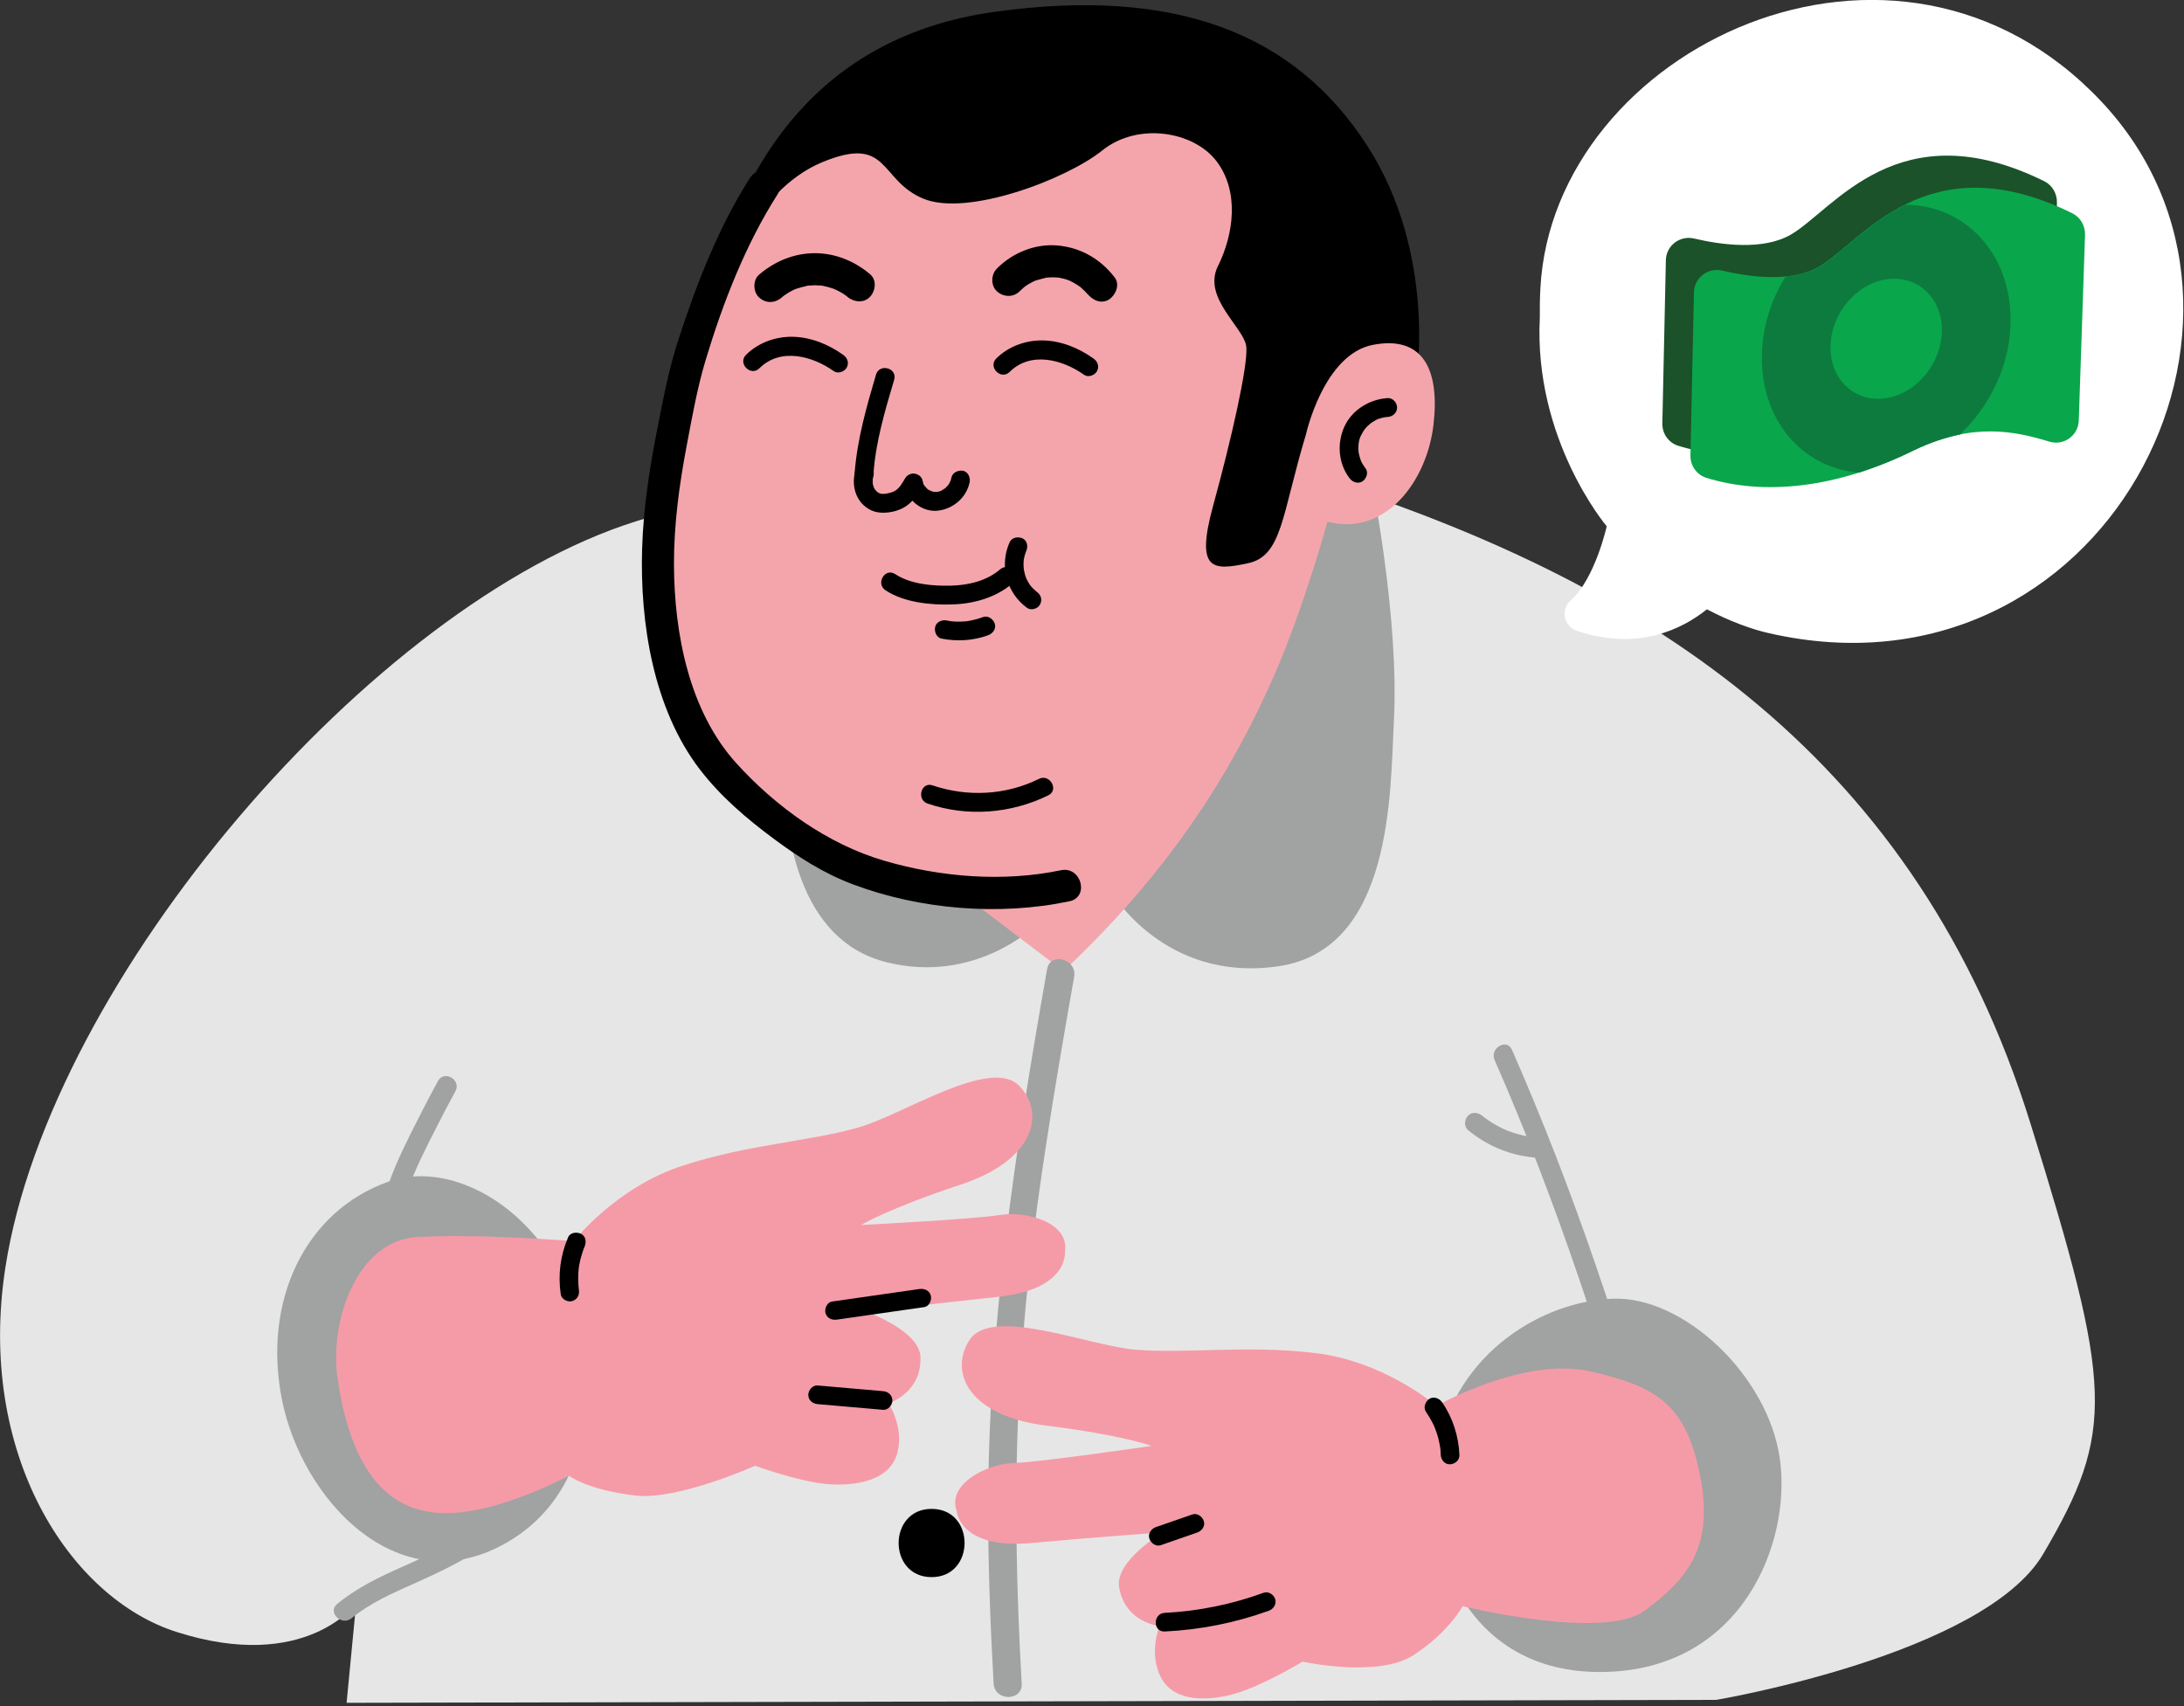 <svg width="192" height="150" viewBox="0 0 192 150" fill="none" xmlns="http://www.w3.org/2000/svg">
<rect x="0" y="0" width="192" height="150" fill="#333333" stroke="none"/>
<g clip-path="url(#clip0_259_633)">
<path d="M15.52 143.48C6.12 140.49 -2.08 127.82 0.48 111.39C4.43 86.05 32.76 53.13 55.89 45.84C80.65 38.04 99.37 36.79 116.2 42.16C145.39 51.48 168.58 66.85 178.52 98.83C185.72 121.99 185.97 125.81 179.63 136.61C174.42 145.48 150.89 149.45 150.89 149.45L30.47 149.71L31.31 140.98C31.3 140.98 26.87 147.1 15.52 143.48Z" fill="#E7E6E6"/>
<path d="M120.61 42.44L113.3 43.01L97.67 78.39C97.67 78.39 102.35 86.44 112.4 84.95C122.46 83.46 122.22 69.63 122.54 63.35C123.01 54.32 120.61 42.44 120.61 42.44Z" fill="#A1A2A2"/>
<path d="M68.95 67.01C68.84 73.07 70.09 82.67 77.98 84.61C85.87 86.55 91.12 81.3 91.12 81.3L85.98 64.73L68.95 67.01Z" fill="#A1A2A2"/>
<path d="M124.51 33.47C124.51 33.47 126.32 22.37 120.24 12.88C113.77 2.78 103.14 -1.14 87.44 1.04C71.74 3.22 65.31 14.61 62.6 24.79L105.39 31.79L102.56 49.97L112.68 49.85L124.51 33.47Z" fill="black"/>
<path d="M114.81 38.19C114.81 38.19 116.36 31.16 120.69 30.32C125.02 29.48 126.6 32.38 126.02 37.35C125.44 42.32 121.8 47.19 116.7 45.87C116.7 45.87 114.63 53.4 112.05 59.3C108.67 67.02 103.44 76.05 93.49 85.38L84.85 78.8C84.85 78.8 69 78.76 61.39 63.79C53.78 48.82 63.49 24.84 63.49 24.84C63.49 24.84 66.28 16.77 72.24 14.28C78.2 11.79 77.24 15.8 81.13 17.45C85 19.1 93.77 15.75 96.9 13.23C100.03 10.71 104.96 11.54 106.96 14.19C108.96 16.84 108.47 20.58 107.07 23.4C105.67 26.22 109.44 28.83 109.57 30.53C109.7 32.23 108.25 38.63 106.66 44.42C105.07 50.21 106.61 50.17 109.67 49.53C112.75 48.9 112.67 45.26 114.81 38.19Z" fill="#F4A5AB"/>
<path d="M83.64 41.99C83.62 42.1 83.59 42.2 83.55 42.3C83.49 42.46 83.52 42.31 83.56 42.29C83.55 42.29 83.49 42.44 83.48 42.45C83.45 42.5 83.42 42.55 83.39 42.6C83.38 42.62 83.28 42.76 83.35 42.66C83.42 42.56 83.32 42.69 83.3 42.71C83.26 42.75 83.22 42.8 83.18 42.84C83.14 42.87 83.11 42.91 83.07 42.94C82.94 43.05 83.05 42.93 83.08 42.94C83.06 42.93 82.83 43.1 82.8 43.11C82.77 43.13 82.71 43.17 82.67 43.18C82.77 43.14 82.79 43.13 82.73 43.15C82.7 43.16 82.67 43.17 82.65 43.18C82.6 43.2 82.56 43.21 82.51 43.22C82.49 43.23 82.27 43.27 82.37 43.25C82.48 43.23 82.28 43.25 82.25 43.25C82.23 43.25 82.07 43.23 82.06 43.24C82.1 43.21 82.24 43.27 82.08 43.24C82.03 43.23 81.99 43.22 81.94 43.2C81.9 43.19 81.82 43.14 81.77 43.14C81.85 43.14 81.9 43.2 81.78 43.14C81.74 43.12 81.69 43.09 81.65 43.07C81.61 43.05 81.44 42.96 81.63 43.06C81.55 43.02 81.47 42.93 81.41 42.86C81.37 42.82 81.32 42.77 81.29 42.73C81.37 42.9 81.31 42.75 81.28 42.71C81.24 42.65 81.14 42.53 81.14 42.45C81.18 42.55 81.19 42.57 81.17 42.51C81.16 42.48 81.15 42.45 81.14 42.43C81.12 42.37 81.11 42.32 81.09 42.26C80.99 41.84 80.48 41.55 80.07 41.68C79.63 41.82 79.38 42.25 79.49 42.7C79.79 44 81.07 45.04 82.43 44.9C83.77 44.76 84.96 43.76 85.24 42.41C85.33 41.99 85.12 41.49 84.66 41.39C84.24 41.32 83.73 41.54 83.64 41.99Z" fill="black"/>
<path d="M79.58 42.05C79.45 42.27 79.3 42.49 79.16 42.7C79.11 42.78 79.25 42.6 79.15 42.72C79.11 42.77 79.06 42.82 79.02 42.87C78.97 42.92 78.93 42.97 78.88 43.01C78.86 43.03 78.72 43.14 78.81 43.07C78.9 43 78.75 43.11 78.73 43.12C78.67 43.16 78.6 43.19 78.54 43.23C78.67 43.16 78.47 43.25 78.45 43.26C78.38 43.28 78.3 43.31 78.23 43.33C78.1 43.36 77.98 43.39 77.85 43.41C77.66 43.45 77.94 43.41 77.76 43.42C77.68 43.42 77.61 43.42 77.53 43.42C77.37 43.42 77.57 43.44 77.5 43.42C77.44 43.4 77.38 43.38 77.32 43.37C77.23 43.35 77.45 43.44 77.32 43.37C77.27 43.34 77.21 43.31 77.16 43.28C76.99 43.18 77.27 43.39 77.13 43.26C77.09 43.22 77.05 43.19 77.02 43.15C77 43.13 76.88 42.97 76.94 43.07C77.01 43.17 76.91 43.02 76.9 43C76.87 42.95 76.84 42.89 76.81 42.84C76.89 42.99 76.8 42.8 76.79 42.77C76.77 42.71 76.76 42.65 76.74 42.59C76.72 42.51 76.72 42.44 76.73 42.56C76.72 42.41 76.72 42.27 76.73 42.12C76.74 41.94 76.69 42.24 76.74 42.05C76.76 41.98 76.77 41.91 76.79 41.84C76.9 41.42 76.65 40.92 76.21 40.82C75.77 40.72 75.31 40.95 75.19 41.4C74.97 42.19 75.02 43.07 75.43 43.79C75.78 44.42 76.43 44.92 77.15 45.04C77.95 45.17 78.95 44.97 79.63 44.52C80.24 44.11 80.65 43.51 81.02 42.88C81.24 42.51 81.12 41.95 80.72 41.75C80.31 41.54 79.82 41.65 79.58 42.05Z" fill="black"/>
<path d="M76.79 41.63C76.99 38.81 77.81 36.08 78.61 33.38C78.91 32.35 77.31 31.92 77.01 32.94C76.17 35.79 75.35 38.66 75.13 41.63C75.1 42.08 75.53 42.46 75.96 42.46C76.44 42.46 76.76 42.08 76.79 41.63Z" fill="black"/>
<path d="M98 24.4C96.75 22.77 95.01 21.76 92.95 21.58C91 21.41 89 22.23 87.64 23.61C87.12 24.13 87.08 25.09 87.64 25.61C88.2 26.13 89.08 26.17 89.64 25.61C89.76 25.49 89.89 25.37 90.02 25.26C90.1 25.19 90.16 25.16 90.04 25.24C90.11 25.19 90.18 25.14 90.25 25.09C90.41 24.98 90.58 24.89 90.75 24.8C90.83 24.76 90.9 24.73 90.98 24.69C91.17 24.6 90.8 24.74 91 24.68C91.33 24.58 91.66 24.49 91.99 24.41C92.2 24.36 91.78 24.42 92 24.41C92.09 24.41 92.17 24.4 92.26 24.39C92.45 24.38 92.65 24.38 92.84 24.39C92.92 24.4 93.01 24.4 93.09 24.41C92.95 24.4 92.95 24.39 93.09 24.41C93.25 24.44 93.42 24.48 93.58 24.52C93.74 24.57 93.9 24.62 94.05 24.68C93.92 24.64 93.94 24.63 94.06 24.69C94.14 24.73 94.21 24.76 94.28 24.8C94.43 24.88 94.57 24.96 94.71 25.05C94.8 25.11 94.88 25.17 94.97 25.23C95.14 25.35 94.83 25.1 94.98 25.24C95.1 25.36 95.23 25.46 95.35 25.58C95.41 25.64 95.47 25.7 95.52 25.76C95.55 25.8 95.74 26.02 95.58 25.81C96.03 26.39 96.81 26.77 97.51 26.32C98.07 25.96 98.48 25.03 98 24.4Z" fill="black"/>
<path d="M76.49 24.11C75.12 22.95 73.41 22.25 71.6 22.26C69.79 22.27 68.09 22.98 66.73 24.15C66.17 24.63 66.2 25.66 66.73 26.15C67.33 26.7 68.13 26.67 68.73 26.15C68.79 26.09 68.86 26.04 68.93 25.98C68.81 26.07 68.82 26.07 68.95 25.97C69.09 25.88 69.23 25.78 69.38 25.69C69.51 25.62 69.64 25.55 69.78 25.48C69.84 25.45 69.9 25.42 69.95 25.4C69.81 25.46 69.82 25.46 69.97 25.4C70.3 25.29 70.62 25.21 70.96 25.13C71.26 25.06 70.76 25.13 71.09 25.11C71.26 25.1 71.43 25.09 71.6 25.08C71.77 25.08 71.94 25.09 72.11 25.1C72.52 25.12 71.84 25.04 72.24 25.11C72.58 25.17 72.91 25.26 73.23 25.37C73.3 25.4 73.59 25.52 73.37 25.42C73.53 25.49 73.68 25.57 73.83 25.65C73.98 25.73 74.12 25.82 74.27 25.92C74.34 25.97 74.41 26.02 74.48 26.07C74.36 25.98 74.37 25.99 74.49 26.09C75.05 26.57 75.94 26.68 76.49 26.09C76.97 25.58 77.1 24.62 76.49 24.11Z" fill="black"/>
<path d="M93.27 76.51C88.21 77.57 82.69 77.12 77.75 75.68C72.77 74.23 68.19 70.92 64.73 67.1C60.57 62.5 59.27 55.66 59.25 49.63C59.24 46.09 59.72 42.58 60.38 39.12C60.85 36.63 61.3 34.1 62.03 31.67C63.54 26.65 65.54 21.5 68.36 17.08C69.34 15.54 66.9 14.13 65.92 15.66C63.13 20.04 61.18 25.1 59.59 30.02C58.81 32.44 58.33 34.94 57.84 37.43C57.13 40.99 56.56 44.6 56.45 48.23C56.25 54.77 57.44 62.31 61.51 67.63C63.35 70.03 65.65 71.99 68.07 73.78C70.25 75.4 72.43 76.79 74.98 77.75C80.89 79.97 87.84 80.54 94.02 79.24C95.8 78.86 95.05 76.14 93.27 76.51Z" fill="black"/>
<path d="M91.33 68.48C88.43 69.92 85.04 70.09 81.99 69.05C80.98 68.7 80.54 70.31 81.55 70.65C85.03 71.84 88.88 71.54 92.17 69.92C93.12 69.44 92.28 68 91.33 68.48Z" fill="black"/>
<path d="M121.99 35C120.43 35.1 118.92 36 118.23 37.42C117.52 38.88 117.63 40.72 118.63 42.03C118.9 42.39 119.35 42.57 119.76 42.33C120.11 42.12 120.33 41.55 120.06 41.2C119.97 41.08 119.89 40.96 119.81 40.83C119.76 40.75 119.73 40.67 119.68 40.6C119.67 40.58 119.62 40.48 119.66 40.55C119.6 40.4 119.55 40.24 119.51 40.09C119.49 40.02 119.48 39.95 119.46 39.87C119.43 39.74 119.45 39.86 119.44 39.78C119.38 39.23 119.44 38.67 119.66 38.26C119.8 38 119.92 37.8 120.05 37.65C120.14 37.54 120.24 37.44 120.35 37.35C120.35 37.35 120.51 37.21 120.46 37.25C120.4 37.29 120.57 37.17 120.58 37.16C120.7 37.08 120.82 37.01 120.94 36.94C121.01 36.9 121.09 36.86 121.17 36.83C121.07 36.87 121.21 36.82 121.25 36.81C121.38 36.76 121.52 36.73 121.66 36.7C121.73 36.69 121.8 36.67 121.87 36.66C121.73 36.68 121.97 36.66 121.99 36.66C122.44 36.63 122.82 36.3 122.82 35.83C122.82 35.4 122.44 34.97 121.99 35Z" fill="black"/>
<path d="M88.77 47.65C87.83 49.69 88.48 52.14 90.3 53.45C90.65 53.7 91.24 53.52 91.43 53.15C91.66 52.72 91.51 52.29 91.13 52.02C91 51.93 91.2 52.08 91.12 52.01C91.08 51.98 91.04 51.94 91 51.91C90.93 51.85 90.86 51.78 90.79 51.71C90.72 51.64 90.66 51.57 90.6 51.5C90.72 51.64 90.62 51.53 90.59 51.49C90.56 51.45 90.53 51.4 90.5 51.36C90.39 51.19 90.3 51.01 90.21 50.83C90.16 50.72 90.28 51.01 90.21 50.82C90.2 50.78 90.18 50.74 90.17 50.7C90.13 50.6 90.1 50.5 90.08 50.39C90.06 50.3 90.03 50.2 90.02 50.11C90.02 50.09 89.99 49.95 89.99 49.95C89.99 49.95 90.01 50.12 90 49.98C89.98 49.78 89.97 49.58 89.99 49.38C89.99 49.33 90 49.27 90 49.22C90.01 49.06 89.98 49.32 90 49.22C90.02 49.13 90.03 49.03 90.06 48.94C90.08 48.84 90.11 48.74 90.15 48.63C90.16 48.59 90.18 48.55 90.19 48.51C90.26 48.31 90.12 48.67 90.21 48.47C90.39 48.08 90.33 47.56 89.91 47.34C89.54 47.16 88.97 47.23 88.77 47.65Z" fill="black"/>
<path d="M86.43 54.25C86.14 54.36 85.85 54.45 85.55 54.51C85.42 54.54 85.29 54.56 85.16 54.59C85.12 54.6 85.07 54.6 85.03 54.61C85.14 54.6 85.15 54.59 85.05 54.61C84.98 54.62 84.92 54.62 84.85 54.63C84.57 54.65 84.28 54.66 83.99 54.65C83.84 54.64 83.68 54.63 83.53 54.61C83.31 54.59 83.71 54.64 83.49 54.6C83.4 54.59 83.32 54.57 83.23 54.55C82.81 54.47 82.31 54.67 82.21 55.13C82.12 55.54 82.33 56.06 82.79 56.15C84.15 56.41 85.56 56.33 86.87 55.85C87.28 55.7 87.6 55.28 87.45 54.83C87.32 54.43 86.86 54.09 86.43 54.25Z" fill="black"/>
<path d="M92.05 85.22C89.26 101.04 86.84 116.86 86.87 132.97C86.88 137.99 87.07 143 87.35 148.01C87.44 149.59 89.91 149.6 89.82 148.01C89.35 139.71 89.16 131.39 89.57 123.08C89.94 115.52 90.83 108.01 91.98 100.54C92.73 95.64 93.57 90.76 94.43 85.88C94.7 84.32 92.32 83.65 92.05 85.22Z" fill="#A1A2A2"/>
<path d="M81.9 138.66C85.76 138.66 85.77 132.66 81.9 132.66C78.04 132.66 78.03 138.66 81.9 138.66Z" fill="black"/>
<path d="M77.85 51.9C79.5 52.98 81.83 53.21 83.76 53.14C85.71 53.07 87.59 52.52 89.09 51.23C89.9 50.53 88.72 49.37 87.92 50.06C86.73 51.08 85.14 51.45 83.6 51.49C81.99 51.53 80.06 51.37 78.69 50.47C77.79 49.89 76.96 51.32 77.85 51.9Z" fill="black"/>
<path d="M88.76 32.7C90.61 30.86 93.41 31.61 95.3 32.95C95.66 33.21 96.22 33.01 96.43 32.65C96.67 32.23 96.5 31.78 96.13 31.52C94.84 30.6 93.29 29.96 91.69 29.93C90.18 29.9 88.66 30.45 87.58 31.52C86.83 32.28 88 33.45 88.76 32.7Z" fill="black"/>
<path d="M66.76 32.38C68.61 30.54 71.41 31.29 73.3 32.63C73.66 32.89 74.22 32.69 74.43 32.33C74.67 31.91 74.5 31.46 74.13 31.2C72.84 30.28 71.29 29.64 69.69 29.61C68.18 29.58 66.66 30.13 65.58 31.2C64.83 31.96 66 33.13 66.76 32.38Z" fill="black"/>
<path d="M131.39 93.19C134.12 99.4 136.54 105.76 138.74 112.19C141.3 119.68 143.59 127.31 145.01 135.11C145.21 136.23 146.93 135.76 146.72 134.64C145.28 126.71 142.94 118.95 140.32 111.34C138.11 104.9 135.66 98.53 132.92 92.3C132.47 91.25 130.94 92.16 131.39 93.19Z" fill="#A1A2A2"/>
<path d="M129.05 99.35C130.84 100.83 133.02 101.69 135.34 101.8C135.8 101.82 136.25 101.38 136.23 100.91C136.21 100.41 135.84 100.05 135.34 100.02C134.44 99.98 133.55 99.79 132.61 99.44C131.89 99.17 130.9 98.59 130.31 98.1C129.95 97.8 129.4 97.72 129.05 98.1C128.75 98.42 128.67 99.03 129.05 99.35Z" fill="#A1A2A2"/>
<path d="M34.15 103.89C26.8 106.49 23.04 114.43 24.8 123.12C26.56 131.81 34.85 140.81 44.14 135.85C53.43 130.89 52.72 118.56 49.28 112C45.84 105.43 39.19 102.11 34.15 103.89Z" fill="#A1A2A2"/>
<path d="M141.81 114.18C135.64 114.39 128.08 118.88 126.4 127.35C124.72 135.81 128.74 147.19 140.95 147C153.16 146.81 157.51 135.61 156.47 128.26C155.43 120.9 147.99 113.96 141.81 114.18Z" fill="#A1A2A2"/>
<path d="M139.8 120.57C133.96 119.24 126.28 123.61 126.28 123.61C126.28 123.61 121.76 119.69 115.63 118.96C109.5 118.23 104.24 119.04 99.78 118.66C95.62 118.3 87.1 114.76 85.19 117.87C83.39 120.8 85.33 124.51 91.93 125.33C98.66 126.17 101.24 127.12 101.24 127.12C101.24 127.12 91.58 128.54 89.09 128.63C86.6 128.72 83.24 130.56 84.11 132.86C84.11 132.86 84.34 136.24 90.68 135.66C96.9 135.09 102.22 134.73 102.22 134.73C102.22 134.73 98.02 137.24 98.38 139.51C98.89 142.68 101.93 142.96 101.93 142.96C101.93 142.96 100.93 145.41 102.1 147.55C103.27 149.69 106.3 149.58 108.69 148.87C111.08 148.16 114.51 146.09 114.51 146.09C114.51 146.09 121.18 147.56 124.3 145.5C127.42 143.44 128.58 141.22 128.58 141.22C128.58 141.22 141.03 144.27 144.6 141.6C148.17 138.93 150.71 136.22 149.48 129.84C148.23 123.43 145.64 121.9 139.8 120.57Z" fill="#F59BA7"/>
<path d="M102.4 143.44C105.51 143.29 108.59 142.68 111.53 141.62C111.95 141.47 112.23 141.06 112.11 140.61C112 140.21 111.52 139.88 111.1 140.03C108.3 141.05 105.38 141.65 102.41 141.8C101.34 141.84 101.33 143.49 102.4 143.44Z" fill="black"/>
<path d="M125.36 124.13C125.57 124.43 125.75 124.74 125.92 125.06C125.96 125.15 126.01 125.23 126.05 125.32C126.06 125.35 126.18 125.63 126.11 125.46C126.17 125.62 126.23 125.78 126.29 125.94C126.41 126.28 126.5 126.64 126.56 126.99C126.57 127.06 126.59 127.13 126.6 127.2C126.61 127.25 126.61 127.3 126.62 127.34C126.61 127.24 126.61 127.24 126.62 127.34C126.64 127.53 126.66 127.73 126.66 127.92C126.68 128.35 127.03 128.77 127.48 128.74C127.91 128.72 128.32 128.38 128.3 127.92C128.23 126.27 127.72 124.65 126.78 123.29C126.54 122.94 126.05 122.74 125.65 122.99C125.3 123.23 125.1 123.75 125.36 124.13Z" fill="black"/>
<path d="M102.05 135.85C103.12 135.48 104.18 135.11 105.25 134.74C105.66 134.6 105.97 134.17 105.83 133.73C105.7 133.33 105.25 133 104.82 133.15C103.75 133.52 102.69 133.89 101.62 134.26C101.21 134.4 100.9 134.83 101.04 135.27C101.17 135.67 101.62 136 102.05 135.85Z" fill="black"/>
<path d="M36.59 108.77C41.78 108.43 50.45 109.12 50.45 109.12C50.45 109.12 54.12 104.4 60 102.49C65.87 100.58 71.19 100.36 75.49 99.12C79.5 97.96 87.17 92.83 89.65 95.51C91.98 98.03 90.8 102.05 84.49 104.14C78.05 106.27 75.7 107.7 75.7 107.7C75.7 107.7 85.46 107.21 87.91 106.82C90.37 106.43 94.02 107.57 93.62 110C93.62 110 94.05 113.36 87.72 114.02C81.51 114.67 76.22 115.35 76.22 115.35C76.22 115.35 80.83 117 80.92 119.29C81.04 122.5 78.11 123.37 78.11 123.37C78.11 123.37 79.57 125.58 78.84 127.9C78.11 130.22 75.11 130.7 72.63 130.47C70.15 130.24 66.38 128.87 66.38 128.87C66.38 128.87 59.61 131.91 55.9 131.49C51.65 131.01 50.01 129.74 50.01 129.74C50.01 129.74 44.96 132.47 40.62 132.95C36.28 133.43 31.27 132.03 29.68 121.23C28.93 116.13 31.4 109.11 36.59 108.77Z" fill="#F59BA7"/>
<path d="M49.95 108.77C49.26 110.38 49.04 112.08 49.3 113.81C49.37 114.24 49.92 114.51 50.31 114.39C50.78 114.24 50.96 113.83 50.89 113.38C50.88 113.28 50.87 113.28 50.89 113.36C50.88 113.31 50.88 113.26 50.87 113.2C50.86 113.12 50.85 113.04 50.85 112.96C50.84 112.78 50.83 112.59 50.83 112.41C50.83 112.07 50.85 111.73 50.89 111.39C50.87 111.56 50.9 111.31 50.91 111.3C50.92 111.21 50.94 111.12 50.96 111.03C50.99 110.86 51.03 110.7 51.08 110.53C51.13 110.35 51.18 110.18 51.24 110C51.27 109.93 51.29 109.85 51.32 109.78C51.33 109.75 51.45 109.47 51.39 109.61C51.56 109.21 51.52 108.71 51.09 108.48C50.72 108.29 50.13 108.35 49.95 108.77Z" fill="black"/>
<path d="M71.88 123.45C73.8 123.62 75.71 123.78 77.63 123.95C78.07 123.99 78.45 123.54 78.45 123.13C78.45 122.65 78.07 122.34 77.63 122.31C75.71 122.14 73.8 121.98 71.88 121.81C71.44 121.77 71.06 122.22 71.06 122.63C71.05 123.1 71.43 123.41 71.88 123.45Z" fill="black"/>
<path d="M73.58 116.02C76.14 115.65 78.69 115.28 81.25 114.92C81.69 114.86 81.93 114.3 81.83 113.91C81.7 113.44 81.26 113.27 80.82 113.33C78.26 113.7 75.71 114.07 73.15 114.43C72.71 114.49 72.47 115.05 72.57 115.44C72.7 115.91 73.14 116.08 73.58 116.02Z" fill="black"/>
<path d="M42.19 134.12C40.05 135.6 37.74 136.7 35.37 137.75C33.34 138.65 31.37 139.6 29.64 141.02C28.76 141.74 30.02 142.99 30.9 142.28C32.54 140.93 34.51 140.07 36.44 139.21C38.75 138.18 41 137.09 43.08 135.65C44.02 135.01 43.13 133.47 42.19 134.12Z" fill="#A1A2A2"/>
<path d="M38.5 95.05C37.89 96.17 37.3 97.29 36.73 98.43C35.8 100.26 34.86 102.11 34.18 104.05C34.02 104.5 34.36 105.02 34.8 105.14C35.29 105.27 35.73 104.97 35.89 104.52C36.51 102.76 37.42 100.98 38.31 99.23C38.87 98.13 39.44 97.03 40.03 95.95C40.59 94.94 39.05 94.04 38.5 95.05Z" fill="#A1A2A2"/>
<path fill-rule="evenodd" clip-rule="evenodd" d="M141.25 46.27C141.25 46.27 134.81 38.68 135.37 27.9C135.36 27.06 135.37 26.21 135.42 25.33C136.55 4.24 166.74 -10.18 184.72 8.91C202.7 27.98 184.89 62.37 155.52 55.67C154.05 55.34 152.13 54.66 150.06 53.57C147.86 55.33 143.97 57.26 138.62 55.46C137.49 55.08 137.18 53.62 138.06 52.82C140.24 50.87 141.25 46.27 141.25 46.27Z" fill="white"/>
<path fill-rule="evenodd" clip-rule="evenodd" d="M180.83 17.82L180.28 34.16C180.23 35.48 178.96 36.39 177.7 36.01C174.7 35.1 171.01 34.27 165.82 36.75C159.03 40.12 152.63 40.77 147.53 39.19C146.69 38.93 146.12 38.12 146.14 37.23L146.45 22.87C146.48 21.59 147.68 20.68 148.93 20.97C151.34 21.54 155.01 22.03 157.43 20.63C161.2 18.46 166.87 9.57 179.75 15.95C180.44 16.31 180.85 17.05 180.83 17.82Z" fill="#1B5229"/>
<path fill-rule="evenodd" clip-rule="evenodd" d="M183.3 20.64L182.75 36.98C182.7 38.3 181.43 39.21 180.17 38.83C177.17 37.92 173.48 37.09 168.29 39.57C161.5 42.94 155.1 43.59 150 42.01C149.16 41.74 148.59 40.94 148.61 40.05L148.92 25.69C148.95 24.41 150.15 23.5 151.4 23.79C153.81 24.36 157.48 24.85 159.9 23.45C163.67 21.28 169.34 12.39 182.22 18.77C182.91 19.13 183.32 19.87 183.3 20.64Z" fill="#0AA64B"/>
<path fill-rule="evenodd" clip-rule="evenodd" d="M163.43 41.55C158.91 41.19 155.36 37.65 154.93 32.52C154.69 29.64 155.45 26.74 156.97 24.32C157.04 24.31 157.1 24.3 157.16 24.29C157.28 24.28 157.39 24.26 157.5 24.24C157.63 24.22 157.75 24.2 157.88 24.18C158.03 24.15 158.18 24.11 158.33 24.08C158.47 24.04 158.61 24 158.75 23.96C158.85 23.93 158.95 23.89 159.05 23.86C159.17 23.81 159.29 23.77 159.41 23.72C159.45 23.7 159.48 23.69 159.52 23.67C159.66 23.61 159.81 23.55 159.94 23.47C161.79 22.4 164.1 19.69 167.52 18C172.37 18.04 176.26 21.69 176.71 27.08C177.07 31.14 175.35 35.24 172.48 38.02C172.42 38.08 172.39 38.14 172.33 38.2C171.09 38.45 169.75 38.88 168.28 39.58C166.64 40.39 165.02 41.04 163.43 41.55Z" fill="#0D7B3E"/>
<path fill-rule="evenodd" clip-rule="evenodd" d="M166.24 34.92C168.94 34.25 170.92 31.41 170.7 28.57C170.46 25.73 168.07 23.98 165.38 24.65C162.69 25.32 160.71 28.16 160.94 31.01C161.18 33.84 163.56 35.59 166.24 34.92Z" fill="#0AA64B"/>
</g>
<defs>
<clipPath id="clip0_259_633">
<rect width="191.94" height="149.71" fill="white"/>
</clipPath>
</defs>
</svg>
